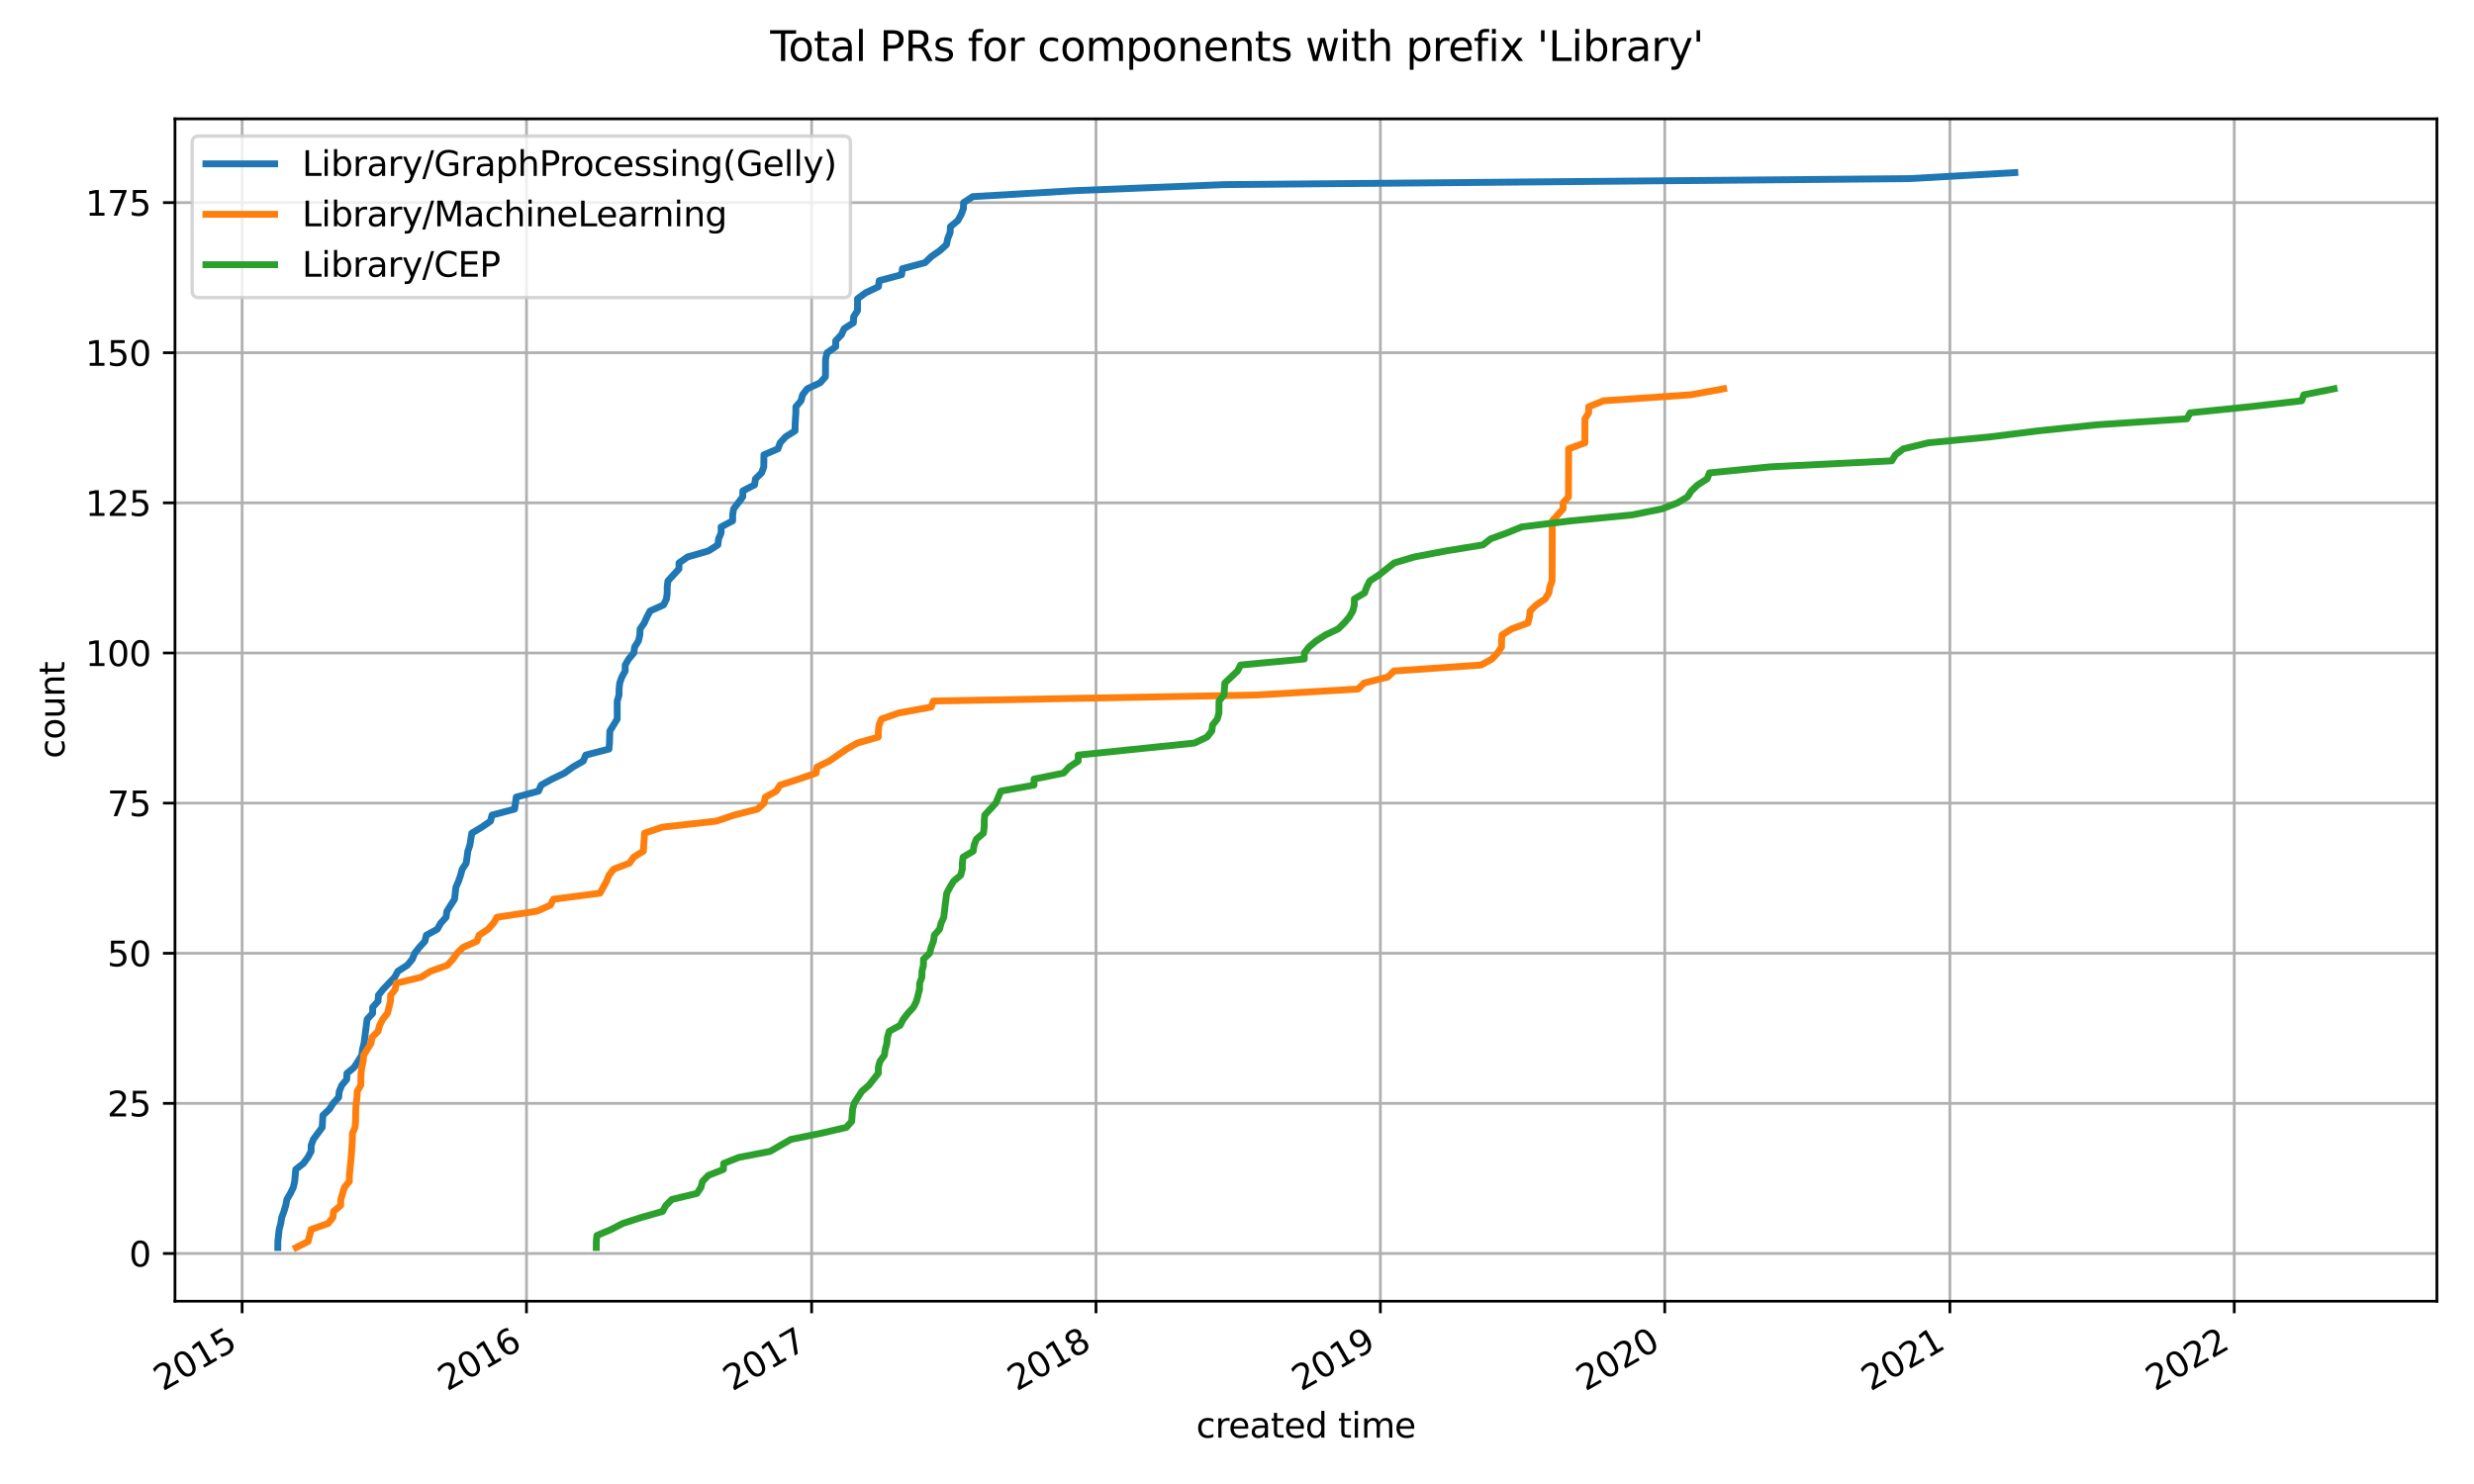 <?xml version="1.0" encoding="utf-8" standalone="no"?>
<!DOCTYPE svg PUBLIC "-//W3C//DTD SVG 1.1//EN"
  "http://www.w3.org/Graphics/SVG/1.1/DTD/svg11.dtd">
<svg xmlns:xlink="http://www.w3.org/1999/xlink" width="720pt" height="432pt" viewBox="0 0 720 432" xmlns="http://www.w3.org/2000/svg" version="1.1">
 <defs>
  <style type="text/css">*{stroke-linejoin: round; stroke-linecap: butt}</style>
 </defs>
 <g id="figure_1">
  <g id="patch_1">
   <path d="M 0 432 
L 720 432 
L 720 0 
L 0 0 
z
" style="fill: #ffffff"/>
  </g>
  <g id="axes_1">
   <g id="patch_2">
    <path d="M 50.925 378.79 
L 709.2 378.79 
L 709.2 34.6 
L 50.925 34.6 
z
" style="fill: #ffffff"/>
   </g>
   <g id="matplotlib.axis_1">
    <g id="xtick_1">
     <g id="line2d_1">
      <path d="M 70.463 378.79 
L 70.463 34.6 
" clip-path="url(#p0b3ec40b42)" style="fill: none; stroke: #b0b0b0; stroke-width: 0.8; stroke-linecap: square"/>
     </g>
     <g id="line2d_2">
      <defs>
       <path id="mc388734f3f" d="M 0 0 
L 0 3.5 
" style="stroke: #000000; stroke-width: 0.8"/>
      </defs>
      <g>
       <use xlink:href="#mc388734f3f" x="70.463" y="378.79" style="stroke: #000000; stroke-width: 0.8"/>
      </g>
     </g>
     <g id="text_1">
      <!-- 2015 -->
      <g transform="translate(47.383 405.095)rotate(-30)scale(0.1 -0.1)">
       <defs>
        <path id="DejaVuSans-32" d="M 1228 531 
L 3431 531 
L 3431 0 
L 469 0 
L 469 531 
Q 828 903 1448 1529 
Q 2069 2156 2228 2338 
Q 2531 2678 2651 2914 
Q 2772 3150 2772 3378 
Q 2772 3750 2511 3984 
Q 2250 4219 1831 4219 
Q 1534 4219 1204 4116 
Q 875 4013 500 3803 
L 500 4441 
Q 881 4594 1212 4672 
Q 1544 4750 1819 4750 
Q 2544 4750 2975 4387 
Q 3406 4025 3406 3419 
Q 3406 3131 3298 2873 
Q 3191 2616 2906 2266 
Q 2828 2175 2409 1742 
Q 1991 1309 1228 531 
z
" transform="scale(0.016)"/>
        <path id="DejaVuSans-30" d="M 2034 4250 
Q 1547 4250 1301 3770 
Q 1056 3291 1056 2328 
Q 1056 1369 1301 889 
Q 1547 409 2034 409 
Q 2525 409 2770 889 
Q 3016 1369 3016 2328 
Q 3016 3291 2770 3770 
Q 2525 4250 2034 4250 
z
M 2034 4750 
Q 2819 4750 3233 4129 
Q 3647 3509 3647 2328 
Q 3647 1150 3233 529 
Q 2819 -91 2034 -91 
Q 1250 -91 836 529 
Q 422 1150 422 2328 
Q 422 3509 836 4129 
Q 1250 4750 2034 4750 
z
" transform="scale(0.016)"/>
        <path id="DejaVuSans-31" d="M 794 531 
L 1825 531 
L 1825 4091 
L 703 3866 
L 703 4441 
L 1819 4666 
L 2450 4666 
L 2450 531 
L 3481 531 
L 3481 0 
L 794 0 
L 794 531 
z
" transform="scale(0.016)"/>
        <path id="DejaVuSans-35" d="M 691 4666 
L 3169 4666 
L 3169 4134 
L 1269 4134 
L 1269 2991 
Q 1406 3038 1543 3061 
Q 1681 3084 1819 3084 
Q 2600 3084 3056 2656 
Q 3513 2228 3513 1497 
Q 3513 744 3044 326 
Q 2575 -91 1722 -91 
Q 1428 -91 1123 -41 
Q 819 9 494 109 
L 494 744 
Q 775 591 1075 516 
Q 1375 441 1709 441 
Q 2250 441 2565 725 
Q 2881 1009 2881 1497 
Q 2881 1984 2565 2268 
Q 2250 2553 1709 2553 
Q 1456 2553 1204 2497 
Q 953 2441 691 2322 
L 691 4666 
z
" transform="scale(0.016)"/>
       </defs>
       <use xlink:href="#DejaVuSans-32"/>
       <use xlink:href="#DejaVuSans-30" x="63.623"/>
       <use xlink:href="#DejaVuSans-31" x="127.246"/>
       <use xlink:href="#DejaVuSans-35" x="190.869"/>
      </g>
     </g>
    </g>
    <g id="xtick_2">
     <g id="line2d_3">
      <path d="M 153.222 378.79 
L 153.222 34.6 
" clip-path="url(#p0b3ec40b42)" style="fill: none; stroke: #b0b0b0; stroke-width: 0.8; stroke-linecap: square"/>
     </g>
     <g id="line2d_4">
      <g>
       <use xlink:href="#mc388734f3f" x="153.222" y="378.79" style="stroke: #000000; stroke-width: 0.8"/>
      </g>
     </g>
     <g id="text_2">
      <!-- 2016 -->
      <g transform="translate(130.142 405.095)rotate(-30)scale(0.1 -0.1)">
       <defs>
        <path id="DejaVuSans-36" d="M 2113 2584 
Q 1688 2584 1439 2293 
Q 1191 2003 1191 1497 
Q 1191 994 1439 701 
Q 1688 409 2113 409 
Q 2538 409 2786 701 
Q 3034 994 3034 1497 
Q 3034 2003 2786 2293 
Q 2538 2584 2113 2584 
z
M 3366 4563 
L 3366 3988 
Q 3128 4100 2886 4159 
Q 2644 4219 2406 4219 
Q 1781 4219 1451 3797 
Q 1122 3375 1075 2522 
Q 1259 2794 1537 2939 
Q 1816 3084 2150 3084 
Q 2853 3084 3261 2657 
Q 3669 2231 3669 1497 
Q 3669 778 3244 343 
Q 2819 -91 2113 -91 
Q 1303 -91 875 529 
Q 447 1150 447 2328 
Q 447 3434 972 4092 
Q 1497 4750 2381 4750 
Q 2619 4750 2861 4703 
Q 3103 4656 3366 4563 
z
" transform="scale(0.016)"/>
       </defs>
       <use xlink:href="#DejaVuSans-32"/>
       <use xlink:href="#DejaVuSans-30" x="63.623"/>
       <use xlink:href="#DejaVuSans-31" x="127.246"/>
       <use xlink:href="#DejaVuSans-36" x="190.869"/>
      </g>
     </g>
    </g>
    <g id="xtick_3">
     <g id="line2d_5">
      <path d="M 236.207 378.79 
L 236.207 34.6 
" clip-path="url(#p0b3ec40b42)" style="fill: none; stroke: #b0b0b0; stroke-width: 0.8; stroke-linecap: square"/>
     </g>
     <g id="line2d_6">
      <g>
       <use xlink:href="#mc388734f3f" x="236.207" y="378.79" style="stroke: #000000; stroke-width: 0.8"/>
      </g>
     </g>
     <g id="text_3">
      <!-- 2017 -->
      <g transform="translate(213.127 405.095)rotate(-30)scale(0.1 -0.1)">
       <defs>
        <path id="DejaVuSans-37" d="M 525 4666 
L 3525 4666 
L 3525 4397 
L 1831 0 
L 1172 0 
L 2766 4134 
L 525 4134 
L 525 4666 
z
" transform="scale(0.016)"/>
       </defs>
       <use xlink:href="#DejaVuSans-32"/>
       <use xlink:href="#DejaVuSans-30" x="63.623"/>
       <use xlink:href="#DejaVuSans-31" x="127.246"/>
       <use xlink:href="#DejaVuSans-37" x="190.869"/>
      </g>
     </g>
    </g>
    <g id="xtick_4">
     <g id="line2d_7">
      <path d="M 318.966 378.79 
L 318.966 34.6 
" clip-path="url(#p0b3ec40b42)" style="fill: none; stroke: #b0b0b0; stroke-width: 0.8; stroke-linecap: square"/>
     </g>
     <g id="line2d_8">
      <g>
       <use xlink:href="#mc388734f3f" x="318.966" y="378.79" style="stroke: #000000; stroke-width: 0.8"/>
      </g>
     </g>
     <g id="text_4">
      <!-- 2018 -->
      <g transform="translate(295.885 405.095)rotate(-30)scale(0.1 -0.1)">
       <defs>
        <path id="DejaVuSans-38" d="M 2034 2216 
Q 1584 2216 1326 1975 
Q 1069 1734 1069 1313 
Q 1069 891 1326 650 
Q 1584 409 2034 409 
Q 2484 409 2743 651 
Q 3003 894 3003 1313 
Q 3003 1734 2745 1975 
Q 2488 2216 2034 2216 
z
M 1403 2484 
Q 997 2584 770 2862 
Q 544 3141 544 3541 
Q 544 4100 942 4425 
Q 1341 4750 2034 4750 
Q 2731 4750 3128 4425 
Q 3525 4100 3525 3541 
Q 3525 3141 3298 2862 
Q 3072 2584 2669 2484 
Q 3125 2378 3379 2068 
Q 3634 1759 3634 1313 
Q 3634 634 3220 271 
Q 2806 -91 2034 -91 
Q 1263 -91 848 271 
Q 434 634 434 1313 
Q 434 1759 690 2068 
Q 947 2378 1403 2484 
z
M 1172 3481 
Q 1172 3119 1398 2916 
Q 1625 2713 2034 2713 
Q 2441 2713 2670 2916 
Q 2900 3119 2900 3481 
Q 2900 3844 2670 4047 
Q 2441 4250 2034 4250 
Q 1625 4250 1398 4047 
Q 1172 3844 1172 3481 
z
" transform="scale(0.016)"/>
       </defs>
       <use xlink:href="#DejaVuSans-32"/>
       <use xlink:href="#DejaVuSans-30" x="63.623"/>
       <use xlink:href="#DejaVuSans-31" x="127.246"/>
       <use xlink:href="#DejaVuSans-38" x="190.869"/>
      </g>
     </g>
    </g>
    <g id="xtick_5">
     <g id="line2d_9">
      <path d="M 401.724 378.79 
L 401.724 34.6 
" clip-path="url(#p0b3ec40b42)" style="fill: none; stroke: #b0b0b0; stroke-width: 0.8; stroke-linecap: square"/>
     </g>
     <g id="line2d_10">
      <g>
       <use xlink:href="#mc388734f3f" x="401.724" y="378.79" style="stroke: #000000; stroke-width: 0.8"/>
      </g>
     </g>
     <g id="text_5">
      <!-- 2019 -->
      <g transform="translate(378.644 405.095)rotate(-30)scale(0.1 -0.1)">
       <defs>
        <path id="DejaVuSans-39" d="M 703 97 
L 703 672 
Q 941 559 1184 500 
Q 1428 441 1663 441 
Q 2288 441 2617 861 
Q 2947 1281 2994 2138 
Q 2813 1869 2534 1725 
Q 2256 1581 1919 1581 
Q 1219 1581 811 2004 
Q 403 2428 403 3163 
Q 403 3881 828 4315 
Q 1253 4750 1959 4750 
Q 2769 4750 3195 4129 
Q 3622 3509 3622 2328 
Q 3622 1225 3098 567 
Q 2575 -91 1691 -91 
Q 1453 -91 1209 -44 
Q 966 3 703 97 
z
M 1959 2075 
Q 2384 2075 2632 2365 
Q 2881 2656 2881 3163 
Q 2881 3666 2632 3958 
Q 2384 4250 1959 4250 
Q 1534 4250 1286 3958 
Q 1038 3666 1038 3163 
Q 1038 2656 1286 2365 
Q 1534 2075 1959 2075 
z
" transform="scale(0.016)"/>
       </defs>
       <use xlink:href="#DejaVuSans-32"/>
       <use xlink:href="#DejaVuSans-30" x="63.623"/>
       <use xlink:href="#DejaVuSans-31" x="127.246"/>
       <use xlink:href="#DejaVuSans-39" x="190.869"/>
      </g>
     </g>
    </g>
    <g id="xtick_6">
     <g id="line2d_11">
      <path d="M 484.483 378.79 
L 484.483 34.6 
" clip-path="url(#p0b3ec40b42)" style="fill: none; stroke: #b0b0b0; stroke-width: 0.8; stroke-linecap: square"/>
     </g>
     <g id="line2d_12">
      <g>
       <use xlink:href="#mc388734f3f" x="484.483" y="378.79" style="stroke: #000000; stroke-width: 0.8"/>
      </g>
     </g>
     <g id="text_6">
      <!-- 2020 -->
      <g transform="translate(461.402 405.095)rotate(-30)scale(0.1 -0.1)">
       <use xlink:href="#DejaVuSans-32"/>
       <use xlink:href="#DejaVuSans-30" x="63.623"/>
       <use xlink:href="#DejaVuSans-32" x="127.246"/>
       <use xlink:href="#DejaVuSans-30" x="190.869"/>
      </g>
     </g>
    </g>
    <g id="xtick_7">
     <g id="line2d_13">
      <path d="M 567.468 378.79 
L 567.468 34.6 
" clip-path="url(#p0b3ec40b42)" style="fill: none; stroke: #b0b0b0; stroke-width: 0.8; stroke-linecap: square"/>
     </g>
     <g id="line2d_14">
      <g>
       <use xlink:href="#mc388734f3f" x="567.468" y="378.79" style="stroke: #000000; stroke-width: 0.8"/>
      </g>
     </g>
     <g id="text_7">
      <!-- 2021 -->
      <g transform="translate(544.388 405.095)rotate(-30)scale(0.1 -0.1)">
       <use xlink:href="#DejaVuSans-32"/>
       <use xlink:href="#DejaVuSans-30" x="63.623"/>
       <use xlink:href="#DejaVuSans-32" x="127.246"/>
       <use xlink:href="#DejaVuSans-31" x="190.869"/>
      </g>
     </g>
    </g>
    <g id="xtick_8">
     <g id="line2d_15">
      <path d="M 650.226 378.79 
L 650.226 34.6 
" clip-path="url(#p0b3ec40b42)" style="fill: none; stroke: #b0b0b0; stroke-width: 0.8; stroke-linecap: square"/>
     </g>
     <g id="line2d_16">
      <g>
       <use xlink:href="#mc388734f3f" x="650.226" y="378.79" style="stroke: #000000; stroke-width: 0.8"/>
      </g>
     </g>
     <g id="text_8">
      <!-- 2022 -->
      <g transform="translate(627.146 405.095)rotate(-30)scale(0.1 -0.1)">
       <use xlink:href="#DejaVuSans-32"/>
       <use xlink:href="#DejaVuSans-30" x="63.623"/>
       <use xlink:href="#DejaVuSans-32" x="127.246"/>
       <use xlink:href="#DejaVuSans-32" x="190.869"/>
      </g>
     </g>
    </g>
    <g id="text_9">
     <!-- created time -->
     <g transform="translate(348.134 418.495)scale(0.1 -0.1)">
      <defs>
       <path id="DejaVuSans-63" d="M 3122 3366 
L 3122 2828 
Q 2878 2963 2633 3030 
Q 2388 3097 2138 3097 
Q 1578 3097 1268 2742 
Q 959 2388 959 1747 
Q 959 1106 1268 751 
Q 1578 397 2138 397 
Q 2388 397 2633 464 
Q 2878 531 3122 666 
L 3122 134 
Q 2881 22 2623 -34 
Q 2366 -91 2075 -91 
Q 1284 -91 818 406 
Q 353 903 353 1747 
Q 353 2603 823 3093 
Q 1294 3584 2113 3584 
Q 2378 3584 2631 3529 
Q 2884 3475 3122 3366 
z
" transform="scale(0.016)"/>
       <path id="DejaVuSans-72" d="M 2631 2963 
Q 2534 3019 2420 3045 
Q 2306 3072 2169 3072 
Q 1681 3072 1420 2755 
Q 1159 2438 1159 1844 
L 1159 0 
L 581 0 
L 581 3500 
L 1159 3500 
L 1159 2956 
Q 1341 3275 1631 3429 
Q 1922 3584 2338 3584 
Q 2397 3584 2469 3576 
Q 2541 3569 2628 3553 
L 2631 2963 
z
" transform="scale(0.016)"/>
       <path id="DejaVuSans-65" d="M 3597 1894 
L 3597 1613 
L 953 1613 
Q 991 1019 1311 708 
Q 1631 397 2203 397 
Q 2534 397 2845 478 
Q 3156 559 3463 722 
L 3463 178 
Q 3153 47 2828 -22 
Q 2503 -91 2169 -91 
Q 1331 -91 842 396 
Q 353 884 353 1716 
Q 353 2575 817 3079 
Q 1281 3584 2069 3584 
Q 2775 3584 3186 3129 
Q 3597 2675 3597 1894 
z
M 3022 2063 
Q 3016 2534 2758 2815 
Q 2500 3097 2075 3097 
Q 1594 3097 1305 2825 
Q 1016 2553 972 2059 
L 3022 2063 
z
" transform="scale(0.016)"/>
       <path id="DejaVuSans-61" d="M 2194 1759 
Q 1497 1759 1228 1600 
Q 959 1441 959 1056 
Q 959 750 1161 570 
Q 1363 391 1709 391 
Q 2188 391 2477 730 
Q 2766 1069 2766 1631 
L 2766 1759 
L 2194 1759 
z
M 3341 1997 
L 3341 0 
L 2766 0 
L 2766 531 
Q 2569 213 2275 61 
Q 1981 -91 1556 -91 
Q 1019 -91 701 211 
Q 384 513 384 1019 
Q 384 1609 779 1909 
Q 1175 2209 1959 2209 
L 2766 2209 
L 2766 2266 
Q 2766 2663 2505 2880 
Q 2244 3097 1772 3097 
Q 1472 3097 1187 3025 
Q 903 2953 641 2809 
L 641 3341 
Q 956 3463 1253 3523 
Q 1550 3584 1831 3584 
Q 2591 3584 2966 3190 
Q 3341 2797 3341 1997 
z
" transform="scale(0.016)"/>
       <path id="DejaVuSans-74" d="M 1172 4494 
L 1172 3500 
L 2356 3500 
L 2356 3053 
L 1172 3053 
L 1172 1153 
Q 1172 725 1289 603 
Q 1406 481 1766 481 
L 2356 481 
L 2356 0 
L 1766 0 
Q 1100 0 847 248 
Q 594 497 594 1153 
L 594 3053 
L 172 3053 
L 172 3500 
L 594 3500 
L 594 4494 
L 1172 4494 
z
" transform="scale(0.016)"/>
       <path id="DejaVuSans-64" d="M 2906 2969 
L 2906 4863 
L 3481 4863 
L 3481 0 
L 2906 0 
L 2906 525 
Q 2725 213 2448 61 
Q 2172 -91 1784 -91 
Q 1150 -91 751 415 
Q 353 922 353 1747 
Q 353 2572 751 3078 
Q 1150 3584 1784 3584 
Q 2172 3584 2448 3432 
Q 2725 3281 2906 2969 
z
M 947 1747 
Q 947 1113 1208 752 
Q 1469 391 1925 391 
Q 2381 391 2643 752 
Q 2906 1113 2906 1747 
Q 2906 2381 2643 2742 
Q 2381 3103 1925 3103 
Q 1469 3103 1208 2742 
Q 947 2381 947 1747 
z
" transform="scale(0.016)"/>
       <path id="DejaVuSans-20" transform="scale(0.016)"/>
       <path id="DejaVuSans-69" d="M 603 3500 
L 1178 3500 
L 1178 0 
L 603 0 
L 603 3500 
z
M 603 4863 
L 1178 4863 
L 1178 4134 
L 603 4134 
L 603 4863 
z
" transform="scale(0.016)"/>
       <path id="DejaVuSans-6d" d="M 3328 2828 
Q 3544 3216 3844 3400 
Q 4144 3584 4550 3584 
Q 5097 3584 5394 3201 
Q 5691 2819 5691 2113 
L 5691 0 
L 5113 0 
L 5113 2094 
Q 5113 2597 4934 2840 
Q 4756 3084 4391 3084 
Q 3944 3084 3684 2787 
Q 3425 2491 3425 1978 
L 3425 0 
L 2847 0 
L 2847 2094 
Q 2847 2600 2669 2842 
Q 2491 3084 2119 3084 
Q 1678 3084 1418 2786 
Q 1159 2488 1159 1978 
L 1159 0 
L 581 0 
L 581 3500 
L 1159 3500 
L 1159 2956 
Q 1356 3278 1631 3431 
Q 1906 3584 2284 3584 
Q 2666 3584 2933 3390 
Q 3200 3197 3328 2828 
z
" transform="scale(0.016)"/>
      </defs>
      <use xlink:href="#DejaVuSans-63"/>
      <use xlink:href="#DejaVuSans-72" x="54.98"/>
      <use xlink:href="#DejaVuSans-65" x="93.844"/>
      <use xlink:href="#DejaVuSans-61" x="155.367"/>
      <use xlink:href="#DejaVuSans-74" x="216.646"/>
      <use xlink:href="#DejaVuSans-65" x="255.855"/>
      <use xlink:href="#DejaVuSans-64" x="317.379"/>
      <use xlink:href="#DejaVuSans-20" x="380.855"/>
      <use xlink:href="#DejaVuSans-74" x="412.643"/>
      <use xlink:href="#DejaVuSans-69" x="451.852"/>
      <use xlink:href="#DejaVuSans-6d" x="479.635"/>
      <use xlink:href="#DejaVuSans-65" x="577.047"/>
     </g>
    </g>
   </g>
   <g id="matplotlib.axis_2">
    <g id="ytick_1">
     <g id="line2d_17">
      <path d="M 50.925 364.893 
L 709.2 364.893 
" clip-path="url(#p0b3ec40b42)" style="fill: none; stroke: #b0b0b0; stroke-width: 0.8; stroke-linecap: square"/>
     </g>
     <g id="line2d_18">
      <defs>
       <path id="m8278109f77" d="M 0 0 
L -3.5 0 
" style="stroke: #000000; stroke-width: 0.8"/>
      </defs>
      <g>
       <use xlink:href="#m8278109f77" x="50.925" y="364.893" style="stroke: #000000; stroke-width: 0.8"/>
      </g>
     </g>
     <g id="text_10">
      <!-- 0 -->
      <g transform="translate(37.562 368.692)scale(0.1 -0.1)">
       <use xlink:href="#DejaVuSans-30"/>
      </g>
     </g>
    </g>
    <g id="ytick_2">
     <g id="line2d_19">
      <path d="M 50.925 321.192 
L 709.2 321.192 
" clip-path="url(#p0b3ec40b42)" style="fill: none; stroke: #b0b0b0; stroke-width: 0.8; stroke-linecap: square"/>
     </g>
     <g id="line2d_20">
      <g>
       <use xlink:href="#m8278109f77" x="50.925" y="321.192" style="stroke: #000000; stroke-width: 0.8"/>
      </g>
     </g>
     <g id="text_11">
      <!-- 25 -->
      <g transform="translate(31.2 324.991)scale(0.1 -0.1)">
       <use xlink:href="#DejaVuSans-32"/>
       <use xlink:href="#DejaVuSans-35" x="63.623"/>
      </g>
     </g>
    </g>
    <g id="ytick_3">
     <g id="line2d_21">
      <path d="M 50.925 277.491 
L 709.2 277.491 
" clip-path="url(#p0b3ec40b42)" style="fill: none; stroke: #b0b0b0; stroke-width: 0.8; stroke-linecap: square"/>
     </g>
     <g id="line2d_22">
      <g>
       <use xlink:href="#m8278109f77" x="50.925" y="277.491" style="stroke: #000000; stroke-width: 0.8"/>
      </g>
     </g>
     <g id="text_12">
      <!-- 50 -->
      <g transform="translate(31.2 281.29)scale(0.1 -0.1)">
       <use xlink:href="#DejaVuSans-35"/>
       <use xlink:href="#DejaVuSans-30" x="63.623"/>
      </g>
     </g>
    </g>
    <g id="ytick_4">
     <g id="line2d_23">
      <path d="M 50.925 233.79 
L 709.2 233.79 
" clip-path="url(#p0b3ec40b42)" style="fill: none; stroke: #b0b0b0; stroke-width: 0.8; stroke-linecap: square"/>
     </g>
     <g id="line2d_24">
      <g>
       <use xlink:href="#m8278109f77" x="50.925" y="233.79" style="stroke: #000000; stroke-width: 0.8"/>
      </g>
     </g>
     <g id="text_13">
      <!-- 75 -->
      <g transform="translate(31.2 237.589)scale(0.1 -0.1)">
       <use xlink:href="#DejaVuSans-37"/>
       <use xlink:href="#DejaVuSans-35" x="63.623"/>
      </g>
     </g>
    </g>
    <g id="ytick_5">
     <g id="line2d_25">
      <path d="M 50.925 190.088 
L 709.2 190.088 
" clip-path="url(#p0b3ec40b42)" style="fill: none; stroke: #b0b0b0; stroke-width: 0.8; stroke-linecap: square"/>
     </g>
     <g id="line2d_26">
      <g>
       <use xlink:href="#m8278109f77" x="50.925" y="190.088" style="stroke: #000000; stroke-width: 0.8"/>
      </g>
     </g>
     <g id="text_14">
      <!-- 100 -->
      <g transform="translate(24.837 193.888)scale(0.1 -0.1)">
       <use xlink:href="#DejaVuSans-31"/>
       <use xlink:href="#DejaVuSans-30" x="63.623"/>
       <use xlink:href="#DejaVuSans-30" x="127.246"/>
      </g>
     </g>
    </g>
    <g id="ytick_6">
     <g id="line2d_27">
      <path d="M 50.925 146.387 
L 709.2 146.387 
" clip-path="url(#p0b3ec40b42)" style="fill: none; stroke: #b0b0b0; stroke-width: 0.8; stroke-linecap: square"/>
     </g>
     <g id="line2d_28">
      <g>
       <use xlink:href="#m8278109f77" x="50.925" y="146.387" style="stroke: #000000; stroke-width: 0.8"/>
      </g>
     </g>
     <g id="text_15">
      <!-- 125 -->
      <g transform="translate(24.837 150.187)scale(0.1 -0.1)">
       <use xlink:href="#DejaVuSans-31"/>
       <use xlink:href="#DejaVuSans-32" x="63.623"/>
       <use xlink:href="#DejaVuSans-35" x="127.246"/>
      </g>
     </g>
    </g>
    <g id="ytick_7">
     <g id="line2d_29">
      <path d="M 50.925 102.686 
L 709.2 102.686 
" clip-path="url(#p0b3ec40b42)" style="fill: none; stroke: #b0b0b0; stroke-width: 0.8; stroke-linecap: square"/>
     </g>
     <g id="line2d_30">
      <g>
       <use xlink:href="#m8278109f77" x="50.925" y="102.686" style="stroke: #000000; stroke-width: 0.8"/>
      </g>
     </g>
     <g id="text_16">
      <!-- 150 -->
      <g transform="translate(24.837 106.486)scale(0.1 -0.1)">
       <use xlink:href="#DejaVuSans-31"/>
       <use xlink:href="#DejaVuSans-35" x="63.623"/>
       <use xlink:href="#DejaVuSans-30" x="127.246"/>
      </g>
     </g>
    </g>
    <g id="ytick_8">
     <g id="line2d_31">
      <path d="M 50.925 58.985 
L 709.2 58.985 
" clip-path="url(#p0b3ec40b42)" style="fill: none; stroke: #b0b0b0; stroke-width: 0.8; stroke-linecap: square"/>
     </g>
     <g id="line2d_32">
      <g>
       <use xlink:href="#m8278109f77" x="50.925" y="58.985" style="stroke: #000000; stroke-width: 0.8"/>
      </g>
     </g>
     <g id="text_17">
      <!-- 175 -->
      <g transform="translate(24.837 62.784)scale(0.1 -0.1)">
       <use xlink:href="#DejaVuSans-31"/>
       <use xlink:href="#DejaVuSans-37" x="63.623"/>
       <use xlink:href="#DejaVuSans-35" x="127.246"/>
      </g>
     </g>
    </g>
    <g id="text_18">
     <!-- count -->
     <g transform="translate(18.758 220.801)rotate(-90)scale(0.1 -0.1)">
      <defs>
       <path id="DejaVuSans-6f" d="M 1959 3097 
Q 1497 3097 1228 2736 
Q 959 2375 959 1747 
Q 959 1119 1226 758 
Q 1494 397 1959 397 
Q 2419 397 2687 759 
Q 2956 1122 2956 1747 
Q 2956 2369 2687 2733 
Q 2419 3097 1959 3097 
z
M 1959 3584 
Q 2709 3584 3137 3096 
Q 3566 2609 3566 1747 
Q 3566 888 3137 398 
Q 2709 -91 1959 -91 
Q 1206 -91 779 398 
Q 353 888 353 1747 
Q 353 2609 779 3096 
Q 1206 3584 1959 3584 
z
" transform="scale(0.016)"/>
       <path id="DejaVuSans-75" d="M 544 1381 
L 544 3500 
L 1119 3500 
L 1119 1403 
Q 1119 906 1312 657 
Q 1506 409 1894 409 
Q 2359 409 2629 706 
Q 2900 1003 2900 1516 
L 2900 3500 
L 3475 3500 
L 3475 0 
L 2900 0 
L 2900 538 
Q 2691 219 2414 64 
Q 2138 -91 1772 -91 
Q 1169 -91 856 284 
Q 544 659 544 1381 
z
M 1991 3584 
L 1991 3584 
z
" transform="scale(0.016)"/>
       <path id="DejaVuSans-6e" d="M 3513 2113 
L 3513 0 
L 2938 0 
L 2938 2094 
Q 2938 2591 2744 2837 
Q 2550 3084 2163 3084 
Q 1697 3084 1428 2787 
Q 1159 2491 1159 1978 
L 1159 0 
L 581 0 
L 581 3500 
L 1159 3500 
L 1159 2956 
Q 1366 3272 1645 3428 
Q 1925 3584 2291 3584 
Q 2894 3584 3203 3211 
Q 3513 2838 3513 2113 
z
" transform="scale(0.016)"/>
      </defs>
      <use xlink:href="#DejaVuSans-63"/>
      <use xlink:href="#DejaVuSans-6f" x="54.98"/>
      <use xlink:href="#DejaVuSans-75" x="116.162"/>
      <use xlink:href="#DejaVuSans-6e" x="179.541"/>
      <use xlink:href="#DejaVuSans-74" x="242.92"/>
     </g>
    </g>
   </g>
   <g id="line2d_33">
    <path d="M 80.847 363.145 
L 80.863 361.397 
L 81.246 357.901 
L 81.706 356.153 
L 81.982 354.405 
L 82.634 352.656 
L 83.157 350.908 
L 83.491 349.16 
L 84.503 347.412 
L 85.357 345.664 
L 85.761 343.916 
L 86.084 340.42 
L 88.298 338.672 
L 89.588 336.924 
L 90.539 335.176 
L 90.561 333.428 
L 91.186 331.68 
L 93.76 328.184 
L 93.972 324.688 
L 95.831 322.94 
L 96.947 321.192 
L 98.549 319.444 
L 98.74 317.696 
L 99.458 315.948 
L 100.913 314.2 
L 100.964 312.451 
L 103.072 310.703 
L 105.289 307.207 
L 105.497 305.459 
L 105.939 303.711 
L 106.849 296.719 
L 108.442 294.971 
L 108.457 293.223 
L 110.017 291.475 
L 110.122 289.727 
L 111.514 287.979 
L 114.857 284.483 
L 115.801 282.735 
L 118.528 280.987 
L 119.988 279.239 
L 120.687 277.491 
L 122.063 275.743 
L 123.657 273.995 
L 124.088 272.247 
L 127.264 270.498 
L 128.244 268.75 
L 129.828 267.002 
L 130.057 265.254 
L 132.286 261.758 
L 132.682 258.262 
L 133.452 256.514 
L 134.042 254.766 
L 134.515 253.018 
L 135.679 251.27 
L 136.156 247.774 
L 136.741 246.026 
L 137.31 242.53 
L 140.232 240.782 
L 142.752 239.034 
L 143.184 237.286 
L 149.763 235.538 
L 150.247 232.042 
L 156.733 230.293 
L 157.493 228.545 
L 160.631 226.797 
L 164.285 225.049 
L 166.704 223.301 
L 169.735 221.553 
L 170.462 219.805 
L 177.219 218.057 
L 177.378 216.309 
L 177.479 212.813 
L 179.629 209.317 
L 179.632 204.073 
L 180.144 202.325 
L 180.176 200.577 
L 180.352 198.829 
L 180.981 197.081 
L 181.938 195.333 
L 181.948 193.585 
L 182.965 191.837 
L 184.435 190.088 
L 184.694 188.34 
L 185.804 186.592 
L 186.211 184.844 
L 186.281 183.096 
L 187.498 181.348 
L 188.27 179.6 
L 189.201 177.852 
L 193.105 176.104 
L 193.962 174.356 
L 194.172 172.608 
L 194.174 170.86 
L 194.385 169.112 
L 197.59 165.616 
L 197.615 163.868 
L 200.122 162.12 
L 206.188 160.372 
L 208.913 158.624 
L 209.128 156.876 
L 209.868 155.128 
L 209.868 153.38 
L 213.214 151.632 
L 213.22 149.883 
L 213.505 148.135 
L 216.155 144.639 
L 216.199 142.891 
L 219.6 141.143 
L 219.858 139.395 
L 221.646 137.647 
L 222.284 135.899 
L 222.321 132.403 
L 226.409 130.655 
L 227.033 128.907 
L 228.632 127.159 
L 231.386 125.411 
L 231.392 123.663 
L 231.609 120.167 
L 231.618 118.419 
L 233.119 116.671 
L 233.577 114.923 
L 234.934 113.175 
L 238.684 111.427 
L 240.224 109.678 
L 240.271 104.434 
L 240.706 102.686 
L 243.214 100.938 
L 243.216 99.19 
L 244.871 97.442 
L 245.669 95.694 
L 248.361 93.946 
L 248.429 92.198 
L 249.558 90.45 
L 249.565 86.954 
L 251.974 85.206 
L 255.641 83.458 
L 255.872 81.71 
L 262.389 79.962 
L 262.629 78.214 
L 269.193 76.466 
L 271.007 74.718 
L 273.518 72.97 
L 275.444 71.222 
L 275.811 69.473 
L 276.502 67.725 
L 276.602 65.977 
L 278.739 64.229 
L 279.719 62.481 
L 280.377 60.733 
L 280.428 58.985 
L 283.102 57.237 
L 313.052 55.489 
L 356.285 53.741 
L 555.865 51.993 
L 586.369 50.245 
L 586.369 50.245 
" clip-path="url(#p0b3ec40b42)" style="fill: none; stroke: #1f77b4; stroke-width: 2; stroke-linecap: square"/>
   </g>
   <g id="line2d_34">
    <path d="M 86.219 363.145 
L 89.669 361.397 
L 90.558 357.901 
L 95.493 356.153 
L 96.875 354.405 
L 97.078 352.656 
L 99.129 350.908 
L 99.188 349.16 
L 100.224 345.664 
L 101.658 343.916 
L 101.683 342.168 
L 102.203 336.924 
L 102.56 331.68 
L 102.563 329.932 
L 103.328 328.184 
L 103.477 326.436 
L 103.546 322.94 
L 103.661 321.192 
L 103.895 319.444 
L 103.953 317.696 
L 104.99 315.948 
L 105.069 312.451 
L 105.296 310.703 
L 105.695 308.955 
L 105.819 307.207 
L 107.971 303.711 
L 108.261 301.963 
L 110.029 300.215 
L 110.483 298.467 
L 111.4 296.719 
L 112.767 294.971 
L 113.639 291.475 
L 113.684 289.727 
L 115.035 287.979 
L 115.307 286.231 
L 122.514 284.483 
L 125.303 282.735 
L 130.206 280.987 
L 131.782 279.239 
L 132.996 277.491 
L 134.824 275.743 
L 138.796 273.995 
L 139.413 272.247 
L 142.03 270.498 
L 143.597 268.75 
L 144.638 267.002 
L 156.256 265.254 
L 160.172 263.506 
L 161.075 261.758 
L 174.626 260.01 
L 176.522 256.514 
L 177.245 254.766 
L 178.595 253.018 
L 183.186 251.27 
L 184.408 249.522 
L 187.234 247.774 
L 187.582 242.53 
L 192.802 240.782 
L 208.452 239.034 
L 213.639 237.286 
L 220.469 235.538 
L 222.368 233.79 
L 222.727 232.042 
L 225.919 230.293 
L 227.012 228.545 
L 232.461 226.797 
L 237.502 225.049 
L 237.758 223.301 
L 241.33 221.553 
L 246.391 218.057 
L 249.501 216.309 
L 255.602 214.561 
L 255.632 212.813 
L 255.819 211.065 
L 256.538 209.317 
L 261.512 207.569 
L 271.007 205.821 
L 271.634 204.073 
L 365.675 202.325 
L 395.251 200.577 
L 396.97 198.829 
L 403.883 197.081 
L 405.678 195.333 
L 431.052 193.585 
L 434.202 191.837 
L 435.832 190.088 
L 436.993 188.34 
L 436.994 186.592 
L 437.129 184.844 
L 439.893 183.096 
L 444.67 181.348 
L 445.122 179.6 
L 445.325 177.852 
L 447.087 176.104 
L 449.691 174.356 
L 450.748 172.608 
L 451.049 170.86 
L 451.696 169.112 
L 451.753 151.632 
L 454.9 148.135 
L 454.901 146.387 
L 456.461 144.639 
L 456.514 134.151 
L 456.515 130.655 
L 461.248 128.907 
L 461.25 121.915 
L 462.346 120.167 
L 462.347 118.419 
L 466.683 116.671 
L 492.04 114.923 
L 501.63 113.175 
L 501.63 113.175 
" clip-path="url(#p0b3ec40b42)" style="fill: none; stroke: #ff7f0e; stroke-width: 2; stroke-linecap: square"/>
   </g>
   <g id="line2d_35">
    <path d="M 173.526 363.145 
L 173.529 361.397 
L 173.719 359.649 
L 177.862 357.901 
L 181.227 356.153 
L 186.649 354.405 
L 192.818 352.656 
L 193.776 350.908 
L 195.55 349.16 
L 202.825 347.412 
L 203.984 345.664 
L 204.453 343.916 
L 206.135 342.168 
L 210.537 340.42 
L 210.609 338.672 
L 215.031 336.924 
L 224.099 335.176 
L 230.178 331.68 
L 238.819 329.932 
L 246.299 328.184 
L 247.865 326.436 
L 248.116 322.94 
L 248.575 321.192 
L 250.817 317.696 
L 252.842 315.948 
L 255.603 312.451 
L 255.621 310.703 
L 256.084 308.955 
L 257.364 307.207 
L 257.637 305.459 
L 258.097 303.711 
L 258.262 301.963 
L 258.795 300.215 
L 261.973 298.467 
L 262.862 296.719 
L 264.225 294.971 
L 265.826 293.223 
L 266.715 291.475 
L 267.609 287.979 
L 267.627 286.231 
L 268.291 284.483 
L 268.321 282.735 
L 268.745 280.987 
L 268.754 279.239 
L 270.557 277.491 
L 271.007 275.743 
L 271.661 273.995 
L 271.905 272.247 
L 273.433 270.498 
L 273.88 268.75 
L 274.668 267.002 
L 275.061 263.506 
L 275.525 260.01 
L 276.459 258.262 
L 277.522 256.514 
L 279.59 254.766 
L 280.056 253.018 
L 280.062 251.27 
L 280.277 249.522 
L 283.225 247.774 
L 283.49 246.026 
L 284.164 244.278 
L 286.194 242.53 
L 286.434 240.782 
L 286.448 239.034 
L 286.576 237.286 
L 289.81 233.79 
L 291.278 230.293 
L 300.922 228.545 
L 300.933 226.797 
L 309.522 225.049 
L 311.152 223.301 
L 313.779 221.553 
L 313.787 219.805 
L 347.617 216.309 
L 351.25 214.561 
L 352.656 212.813 
L 352.899 211.065 
L 354.264 209.317 
L 354.737 207.569 
L 354.771 204.073 
L 356.216 202.325 
L 356.45 198.829 
L 360.147 195.333 
L 361.052 193.585 
L 379.585 191.837 
L 379.601 190.088 
L 380.945 188.34 
L 383.025 186.592 
L 385.73 184.844 
L 389.416 183.096 
L 391.21 181.348 
L 392.698 179.6 
L 393.709 177.852 
L 394.143 176.104 
L 394.155 174.356 
L 397.117 172.608 
L 397.767 170.86 
L 398.648 169.112 
L 401.326 167.364 
L 405.748 163.868 
L 411.642 162.12 
L 420.829 160.372 
L 431.574 158.624 
L 433.792 156.876 
L 438.578 155.128 
L 442.874 153.38 
L 457.103 151.632 
L 475.034 149.883 
L 483.692 148.135 
L 488.195 146.387 
L 491.094 144.639 
L 492.232 142.891 
L 494.098 141.143 
L 496.825 139.395 
L 497.504 137.647 
L 515.219 135.899 
L 550.554 134.151 
L 551.621 132.403 
L 553.927 130.655 
L 561.175 128.907 
L 579.338 127.159 
L 593.219 125.411 
L 610.209 123.663 
L 636.449 121.915 
L 637.392 120.167 
L 654.585 118.419 
L 669.85 116.671 
L 670.471 114.923 
L 679.278 113.175 
L 679.278 113.175 
" clip-path="url(#p0b3ec40b42)" style="fill: none; stroke: #2ca02c; stroke-width: 2; stroke-linecap: square"/>
   </g>
   <g id="patch_3">
    <path d="M 50.925 378.79 
L 50.925 34.6 
" style="fill: none; stroke: #000000; stroke-width: 0.8; stroke-linejoin: miter; stroke-linecap: square"/>
   </g>
   <g id="patch_4">
    <path d="M 709.2 378.79 
L 709.2 34.6 
" style="fill: none; stroke: #000000; stroke-width: 0.8; stroke-linejoin: miter; stroke-linecap: square"/>
   </g>
   <g id="patch_5">
    <path d="M 50.925 378.79 
L 709.2 378.79 
" style="fill: none; stroke: #000000; stroke-width: 0.8; stroke-linejoin: miter; stroke-linecap: square"/>
   </g>
   <g id="patch_6">
    <path d="M 50.925 34.6 
L 709.2 34.6 
" style="fill: none; stroke: #000000; stroke-width: 0.8; stroke-linejoin: miter; stroke-linecap: square"/>
   </g>
   <g id="legend_1">
    <g id="patch_7">
     <path d="M 57.925 86.634 
L 245.508 86.634 
Q 247.508 86.634 247.508 84.634 
L 247.508 41.6 
Q 247.508 39.6 245.508 39.6 
L 57.925 39.6 
Q 55.925 39.6 55.925 41.6 
L 55.925 84.634 
Q 55.925 86.634 57.925 86.634 
z
" style="fill: #ffffff; opacity: 0.8; stroke: #cccccc; stroke-linejoin: miter"/>
    </g>
    <g id="line2d_36">
     <path d="M 59.925 47.698 
L 69.925 47.698 
L 79.925 47.698 
" style="fill: none; stroke: #1f77b4; stroke-width: 2; stroke-linecap: square"/>
    </g>
    <g id="text_19">
     <!-- Library/GraphProcessing(Gelly) -->
     <g transform="translate(87.925 51.198)scale(0.1 -0.1)">
      <defs>
       <path id="DejaVuSans-4c" d="M 628 4666 
L 1259 4666 
L 1259 531 
L 3531 531 
L 3531 0 
L 628 0 
L 628 4666 
z
" transform="scale(0.016)"/>
       <path id="DejaVuSans-62" d="M 3116 1747 
Q 3116 2381 2855 2742 
Q 2594 3103 2138 3103 
Q 1681 3103 1420 2742 
Q 1159 2381 1159 1747 
Q 1159 1113 1420 752 
Q 1681 391 2138 391 
Q 2594 391 2855 752 
Q 3116 1113 3116 1747 
z
M 1159 2969 
Q 1341 3281 1617 3432 
Q 1894 3584 2278 3584 
Q 2916 3584 3314 3078 
Q 3713 2572 3713 1747 
Q 3713 922 3314 415 
Q 2916 -91 2278 -91 
Q 1894 -91 1617 61 
Q 1341 213 1159 525 
L 1159 0 
L 581 0 
L 581 4863 
L 1159 4863 
L 1159 2969 
z
" transform="scale(0.016)"/>
       <path id="DejaVuSans-79" d="M 2059 -325 
Q 1816 -950 1584 -1140 
Q 1353 -1331 966 -1331 
L 506 -1331 
L 506 -850 
L 844 -850 
Q 1081 -850 1212 -737 
Q 1344 -625 1503 -206 
L 1606 56 
L 191 3500 
L 800 3500 
L 1894 763 
L 2988 3500 
L 3597 3500 
L 2059 -325 
z
" transform="scale(0.016)"/>
       <path id="DejaVuSans-2f" d="M 1625 4666 
L 2156 4666 
L 531 -594 
L 0 -594 
L 1625 4666 
z
" transform="scale(0.016)"/>
       <path id="DejaVuSans-47" d="M 3809 666 
L 3809 1919 
L 2778 1919 
L 2778 2438 
L 4434 2438 
L 4434 434 
Q 4069 175 3628 42 
Q 3188 -91 2688 -91 
Q 1594 -91 976 548 
Q 359 1188 359 2328 
Q 359 3472 976 4111 
Q 1594 4750 2688 4750 
Q 3144 4750 3555 4637 
Q 3966 4525 4313 4306 
L 4313 3634 
Q 3963 3931 3569 4081 
Q 3175 4231 2741 4231 
Q 1884 4231 1454 3753 
Q 1025 3275 1025 2328 
Q 1025 1384 1454 906 
Q 1884 428 2741 428 
Q 3075 428 3337 486 
Q 3600 544 3809 666 
z
" transform="scale(0.016)"/>
       <path id="DejaVuSans-70" d="M 1159 525 
L 1159 -1331 
L 581 -1331 
L 581 3500 
L 1159 3500 
L 1159 2969 
Q 1341 3281 1617 3432 
Q 1894 3584 2278 3584 
Q 2916 3584 3314 3078 
Q 3713 2572 3713 1747 
Q 3713 922 3314 415 
Q 2916 -91 2278 -91 
Q 1894 -91 1617 61 
Q 1341 213 1159 525 
z
M 3116 1747 
Q 3116 2381 2855 2742 
Q 2594 3103 2138 3103 
Q 1681 3103 1420 2742 
Q 1159 2381 1159 1747 
Q 1159 1113 1420 752 
Q 1681 391 2138 391 
Q 2594 391 2855 752 
Q 3116 1113 3116 1747 
z
" transform="scale(0.016)"/>
       <path id="DejaVuSans-68" d="M 3513 2113 
L 3513 0 
L 2938 0 
L 2938 2094 
Q 2938 2591 2744 2837 
Q 2550 3084 2163 3084 
Q 1697 3084 1428 2787 
Q 1159 2491 1159 1978 
L 1159 0 
L 581 0 
L 581 4863 
L 1159 4863 
L 1159 2956 
Q 1366 3272 1645 3428 
Q 1925 3584 2291 3584 
Q 2894 3584 3203 3211 
Q 3513 2838 3513 2113 
z
" transform="scale(0.016)"/>
       <path id="DejaVuSans-50" d="M 1259 4147 
L 1259 2394 
L 2053 2394 
Q 2494 2394 2734 2622 
Q 2975 2850 2975 3272 
Q 2975 3691 2734 3919 
Q 2494 4147 2053 4147 
L 1259 4147 
z
M 628 4666 
L 2053 4666 
Q 2838 4666 3239 4311 
Q 3641 3956 3641 3272 
Q 3641 2581 3239 2228 
Q 2838 1875 2053 1875 
L 1259 1875 
L 1259 0 
L 628 0 
L 628 4666 
z
" transform="scale(0.016)"/>
       <path id="DejaVuSans-73" d="M 2834 3397 
L 2834 2853 
Q 2591 2978 2328 3040 
Q 2066 3103 1784 3103 
Q 1356 3103 1142 2972 
Q 928 2841 928 2578 
Q 928 2378 1081 2264 
Q 1234 2150 1697 2047 
L 1894 2003 
Q 2506 1872 2764 1633 
Q 3022 1394 3022 966 
Q 3022 478 2636 193 
Q 2250 -91 1575 -91 
Q 1294 -91 989 -36 
Q 684 19 347 128 
L 347 722 
Q 666 556 975 473 
Q 1284 391 1588 391 
Q 1994 391 2212 530 
Q 2431 669 2431 922 
Q 2431 1156 2273 1281 
Q 2116 1406 1581 1522 
L 1381 1569 
Q 847 1681 609 1914 
Q 372 2147 372 2553 
Q 372 3047 722 3315 
Q 1072 3584 1716 3584 
Q 2034 3584 2315 3537 
Q 2597 3491 2834 3397 
z
" transform="scale(0.016)"/>
       <path id="DejaVuSans-67" d="M 2906 1791 
Q 2906 2416 2648 2759 
Q 2391 3103 1925 3103 
Q 1463 3103 1205 2759 
Q 947 2416 947 1791 
Q 947 1169 1205 825 
Q 1463 481 1925 481 
Q 2391 481 2648 825 
Q 2906 1169 2906 1791 
z
M 3481 434 
Q 3481 -459 3084 -895 
Q 2688 -1331 1869 -1331 
Q 1566 -1331 1297 -1286 
Q 1028 -1241 775 -1147 
L 775 -588 
Q 1028 -725 1275 -790 
Q 1522 -856 1778 -856 
Q 2344 -856 2625 -561 
Q 2906 -266 2906 331 
L 2906 616 
Q 2728 306 2450 153 
Q 2172 0 1784 0 
Q 1141 0 747 490 
Q 353 981 353 1791 
Q 353 2603 747 3093 
Q 1141 3584 1784 3584 
Q 2172 3584 2450 3431 
Q 2728 3278 2906 2969 
L 2906 3500 
L 3481 3500 
L 3481 434 
z
" transform="scale(0.016)"/>
       <path id="DejaVuSans-28" d="M 1984 4856 
Q 1566 4138 1362 3434 
Q 1159 2731 1159 2009 
Q 1159 1288 1364 580 
Q 1569 -128 1984 -844 
L 1484 -844 
Q 1016 -109 783 600 
Q 550 1309 550 2009 
Q 550 2706 781 3412 
Q 1013 4119 1484 4856 
L 1984 4856 
z
" transform="scale(0.016)"/>
       <path id="DejaVuSans-6c" d="M 603 4863 
L 1178 4863 
L 1178 0 
L 603 0 
L 603 4863 
z
" transform="scale(0.016)"/>
       <path id="DejaVuSans-29" d="M 513 4856 
L 1013 4856 
Q 1481 4119 1714 3412 
Q 1947 2706 1947 2009 
Q 1947 1309 1714 600 
Q 1481 -109 1013 -844 
L 513 -844 
Q 928 -128 1133 580 
Q 1338 1288 1338 2009 
Q 1338 2731 1133 3434 
Q 928 4138 513 4856 
z
" transform="scale(0.016)"/>
      </defs>
      <use xlink:href="#DejaVuSans-4c"/>
      <use xlink:href="#DejaVuSans-69" x="55.713"/>
      <use xlink:href="#DejaVuSans-62" x="83.496"/>
      <use xlink:href="#DejaVuSans-72" x="146.973"/>
      <use xlink:href="#DejaVuSans-61" x="188.086"/>
      <use xlink:href="#DejaVuSans-72" x="249.365"/>
      <use xlink:href="#DejaVuSans-79" x="290.479"/>
      <use xlink:href="#DejaVuSans-2f" x="349.658"/>
      <use xlink:href="#DejaVuSans-47" x="383.35"/>
      <use xlink:href="#DejaVuSans-72" x="460.84"/>
      <use xlink:href="#DejaVuSans-61" x="501.953"/>
      <use xlink:href="#DejaVuSans-70" x="563.232"/>
      <use xlink:href="#DejaVuSans-68" x="626.709"/>
      <use xlink:href="#DejaVuSans-50" x="690.088"/>
      <use xlink:href="#DejaVuSans-72" x="748.641"/>
      <use xlink:href="#DejaVuSans-6f" x="787.504"/>
      <use xlink:href="#DejaVuSans-63" x="848.686"/>
      <use xlink:href="#DejaVuSans-65" x="903.666"/>
      <use xlink:href="#DejaVuSans-73" x="965.189"/>
      <use xlink:href="#DejaVuSans-73" x="1017.289"/>
      <use xlink:href="#DejaVuSans-69" x="1069.389"/>
      <use xlink:href="#DejaVuSans-6e" x="1097.172"/>
      <use xlink:href="#DejaVuSans-67" x="1160.551"/>
      <use xlink:href="#DejaVuSans-28" x="1224.027"/>
      <use xlink:href="#DejaVuSans-47" x="1263.041"/>
      <use xlink:href="#DejaVuSans-65" x="1340.531"/>
      <use xlink:href="#DejaVuSans-6c" x="1402.055"/>
      <use xlink:href="#DejaVuSans-6c" x="1429.838"/>
      <use xlink:href="#DejaVuSans-79" x="1457.621"/>
      <use xlink:href="#DejaVuSans-29" x="1516.801"/>
     </g>
    </g>
    <g id="line2d_37">
     <path d="M 59.925 62.377 
L 69.925 62.377 
L 79.925 62.377 
" style="fill: none; stroke: #ff7f0e; stroke-width: 2; stroke-linecap: square"/>
    </g>
    <g id="text_20">
     <!-- Library/MachineLearning -->
     <g transform="translate(87.925 65.877)scale(0.1 -0.1)">
      <defs>
       <path id="DejaVuSans-4d" d="M 628 4666 
L 1569 4666 
L 2759 1491 
L 3956 4666 
L 4897 4666 
L 4897 0 
L 4281 0 
L 4281 4097 
L 3078 897 
L 2444 897 
L 1241 4097 
L 1241 0 
L 628 0 
L 628 4666 
z
" transform="scale(0.016)"/>
      </defs>
      <use xlink:href="#DejaVuSans-4c"/>
      <use xlink:href="#DejaVuSans-69" x="55.713"/>
      <use xlink:href="#DejaVuSans-62" x="83.496"/>
      <use xlink:href="#DejaVuSans-72" x="146.973"/>
      <use xlink:href="#DejaVuSans-61" x="188.086"/>
      <use xlink:href="#DejaVuSans-72" x="249.365"/>
      <use xlink:href="#DejaVuSans-79" x="290.479"/>
      <use xlink:href="#DejaVuSans-2f" x="349.658"/>
      <use xlink:href="#DejaVuSans-4d" x="383.35"/>
      <use xlink:href="#DejaVuSans-61" x="469.629"/>
      <use xlink:href="#DejaVuSans-63" x="530.908"/>
      <use xlink:href="#DejaVuSans-68" x="585.889"/>
      <use xlink:href="#DejaVuSans-69" x="649.268"/>
      <use xlink:href="#DejaVuSans-6e" x="677.051"/>
      <use xlink:href="#DejaVuSans-65" x="740.43"/>
      <use xlink:href="#DejaVuSans-4c" x="801.953"/>
      <use xlink:href="#DejaVuSans-65" x="855.916"/>
      <use xlink:href="#DejaVuSans-61" x="917.439"/>
      <use xlink:href="#DejaVuSans-72" x="978.719"/>
      <use xlink:href="#DejaVuSans-6e" x="1018.082"/>
      <use xlink:href="#DejaVuSans-69" x="1081.461"/>
      <use xlink:href="#DejaVuSans-6e" x="1109.244"/>
      <use xlink:href="#DejaVuSans-67" x="1172.623"/>
     </g>
    </g>
    <g id="line2d_38">
     <path d="M 59.925 77.055 
L 69.925 77.055 
L 79.925 77.055 
" style="fill: none; stroke: #2ca02c; stroke-width: 2; stroke-linecap: square"/>
    </g>
    <g id="text_21">
     <!-- Library/CEP -->
     <g transform="translate(87.925 80.555)scale(0.1 -0.1)">
      <defs>
       <path id="DejaVuSans-43" d="M 4122 4306 
L 4122 3641 
Q 3803 3938 3442 4084 
Q 3081 4231 2675 4231 
Q 1875 4231 1450 3742 
Q 1025 3253 1025 2328 
Q 1025 1406 1450 917 
Q 1875 428 2675 428 
Q 3081 428 3442 575 
Q 3803 722 4122 1019 
L 4122 359 
Q 3791 134 3420 21 
Q 3050 -91 2638 -91 
Q 1578 -91 968 557 
Q 359 1206 359 2328 
Q 359 3453 968 4101 
Q 1578 4750 2638 4750 
Q 3056 4750 3426 4639 
Q 3797 4528 4122 4306 
z
" transform="scale(0.016)"/>
       <path id="DejaVuSans-45" d="M 628 4666 
L 3578 4666 
L 3578 4134 
L 1259 4134 
L 1259 2753 
L 3481 2753 
L 3481 2222 
L 1259 2222 
L 1259 531 
L 3634 531 
L 3634 0 
L 628 0 
L 628 4666 
z
" transform="scale(0.016)"/>
      </defs>
      <use xlink:href="#DejaVuSans-4c"/>
      <use xlink:href="#DejaVuSans-69" x="55.713"/>
      <use xlink:href="#DejaVuSans-62" x="83.496"/>
      <use xlink:href="#DejaVuSans-72" x="146.973"/>
      <use xlink:href="#DejaVuSans-61" x="188.086"/>
      <use xlink:href="#DejaVuSans-72" x="249.365"/>
      <use xlink:href="#DejaVuSans-79" x="290.479"/>
      <use xlink:href="#DejaVuSans-2f" x="349.658"/>
      <use xlink:href="#DejaVuSans-43" x="383.35"/>
      <use xlink:href="#DejaVuSans-45" x="453.174"/>
      <use xlink:href="#DejaVuSans-50" x="516.357"/>
     </g>
    </g>
   </g>
  </g>
  <g id="text_22">
   <!-- Total PRs for components with prefix 'Library' -->
   <g transform="translate(224.145 17.758)scale(0.12 -0.12)">
    <defs>
     <path id="DejaVuSans-54" d="M -19 4666 
L 3928 4666 
L 3928 4134 
L 2272 4134 
L 2272 0 
L 1638 0 
L 1638 4134 
L -19 4134 
L -19 4666 
z
" transform="scale(0.016)"/>
     <path id="DejaVuSans-52" d="M 2841 2188 
Q 3044 2119 3236 1894 
Q 3428 1669 3622 1275 
L 4263 0 
L 3584 0 
L 2988 1197 
Q 2756 1666 2539 1819 
Q 2322 1972 1947 1972 
L 1259 1972 
L 1259 0 
L 628 0 
L 628 4666 
L 2053 4666 
Q 2853 4666 3247 4331 
Q 3641 3997 3641 3322 
Q 3641 2881 3436 2590 
Q 3231 2300 2841 2188 
z
M 1259 4147 
L 1259 2491 
L 2053 2491 
Q 2509 2491 2742 2702 
Q 2975 2913 2975 3322 
Q 2975 3731 2742 3939 
Q 2509 4147 2053 4147 
L 1259 4147 
z
" transform="scale(0.016)"/>
     <path id="DejaVuSans-66" d="M 2375 4863 
L 2375 4384 
L 1825 4384 
Q 1516 4384 1395 4259 
Q 1275 4134 1275 3809 
L 1275 3500 
L 2222 3500 
L 2222 3053 
L 1275 3053 
L 1275 0 
L 697 0 
L 697 3053 
L 147 3053 
L 147 3500 
L 697 3500 
L 697 3744 
Q 697 4328 969 4595 
Q 1241 4863 1831 4863 
L 2375 4863 
z
" transform="scale(0.016)"/>
     <path id="DejaVuSans-77" d="M 269 3500 
L 844 3500 
L 1563 769 
L 2278 3500 
L 2956 3500 
L 3675 769 
L 4391 3500 
L 4966 3500 
L 4050 0 
L 3372 0 
L 2619 2869 
L 1863 0 
L 1184 0 
L 269 3500 
z
" transform="scale(0.016)"/>
     <path id="DejaVuSans-78" d="M 3513 3500 
L 2247 1797 
L 3578 0 
L 2900 0 
L 1881 1375 
L 863 0 
L 184 0 
L 1544 1831 
L 300 3500 
L 978 3500 
L 1906 2253 
L 2834 3500 
L 3513 3500 
z
" transform="scale(0.016)"/>
     <path id="DejaVuSans-27" d="M 1147 4666 
L 1147 2931 
L 616 2931 
L 616 4666 
L 1147 4666 
z
" transform="scale(0.016)"/>
    </defs>
    <use xlink:href="#DejaVuSans-54"/>
    <use xlink:href="#DejaVuSans-6f" x="44.084"/>
    <use xlink:href="#DejaVuSans-74" x="105.266"/>
    <use xlink:href="#DejaVuSans-61" x="144.475"/>
    <use xlink:href="#DejaVuSans-6c" x="205.754"/>
    <use xlink:href="#DejaVuSans-20" x="233.537"/>
    <use xlink:href="#DejaVuSans-50" x="265.324"/>
    <use xlink:href="#DejaVuSans-52" x="325.627"/>
    <use xlink:href="#DejaVuSans-73" x="395.109"/>
    <use xlink:href="#DejaVuSans-20" x="447.209"/>
    <use xlink:href="#DejaVuSans-66" x="478.996"/>
    <use xlink:href="#DejaVuSans-6f" x="514.201"/>
    <use xlink:href="#DejaVuSans-72" x="575.383"/>
    <use xlink:href="#DejaVuSans-20" x="616.496"/>
    <use xlink:href="#DejaVuSans-63" x="648.283"/>
    <use xlink:href="#DejaVuSans-6f" x="703.264"/>
    <use xlink:href="#DejaVuSans-6d" x="764.445"/>
    <use xlink:href="#DejaVuSans-70" x="861.857"/>
    <use xlink:href="#DejaVuSans-6f" x="925.334"/>
    <use xlink:href="#DejaVuSans-6e" x="986.516"/>
    <use xlink:href="#DejaVuSans-65" x="1049.895"/>
    <use xlink:href="#DejaVuSans-6e" x="1111.418"/>
    <use xlink:href="#DejaVuSans-74" x="1174.797"/>
    <use xlink:href="#DejaVuSans-73" x="1214.006"/>
    <use xlink:href="#DejaVuSans-20" x="1266.105"/>
    <use xlink:href="#DejaVuSans-77" x="1297.893"/>
    <use xlink:href="#DejaVuSans-69" x="1379.68"/>
    <use xlink:href="#DejaVuSans-74" x="1407.463"/>
    <use xlink:href="#DejaVuSans-68" x="1446.672"/>
    <use xlink:href="#DejaVuSans-20" x="1510.051"/>
    <use xlink:href="#DejaVuSans-70" x="1541.838"/>
    <use xlink:href="#DejaVuSans-72" x="1605.314"/>
    <use xlink:href="#DejaVuSans-65" x="1644.178"/>
    <use xlink:href="#DejaVuSans-66" x="1705.701"/>
    <use xlink:href="#DejaVuSans-69" x="1740.906"/>
    <use xlink:href="#DejaVuSans-78" x="1768.689"/>
    <use xlink:href="#DejaVuSans-20" x="1827.869"/>
    <use xlink:href="#DejaVuSans-27" x="1859.656"/>
    <use xlink:href="#DejaVuSans-4c" x="1887.146"/>
    <use xlink:href="#DejaVuSans-69" x="1942.859"/>
    <use xlink:href="#DejaVuSans-62" x="1970.643"/>
    <use xlink:href="#DejaVuSans-72" x="2034.119"/>
    <use xlink:href="#DejaVuSans-61" x="2075.232"/>
    <use xlink:href="#DejaVuSans-72" x="2136.512"/>
    <use xlink:href="#DejaVuSans-79" x="2177.625"/>
    <use xlink:href="#DejaVuSans-27" x="2236.805"/>
   </g>
  </g>
 </g>
 <defs>
  <clipPath id="p0b3ec40b42">
   <rect x="50.925" y="34.6" width="658.275" height="344.19"/>
  </clipPath>
 </defs>
</svg>
